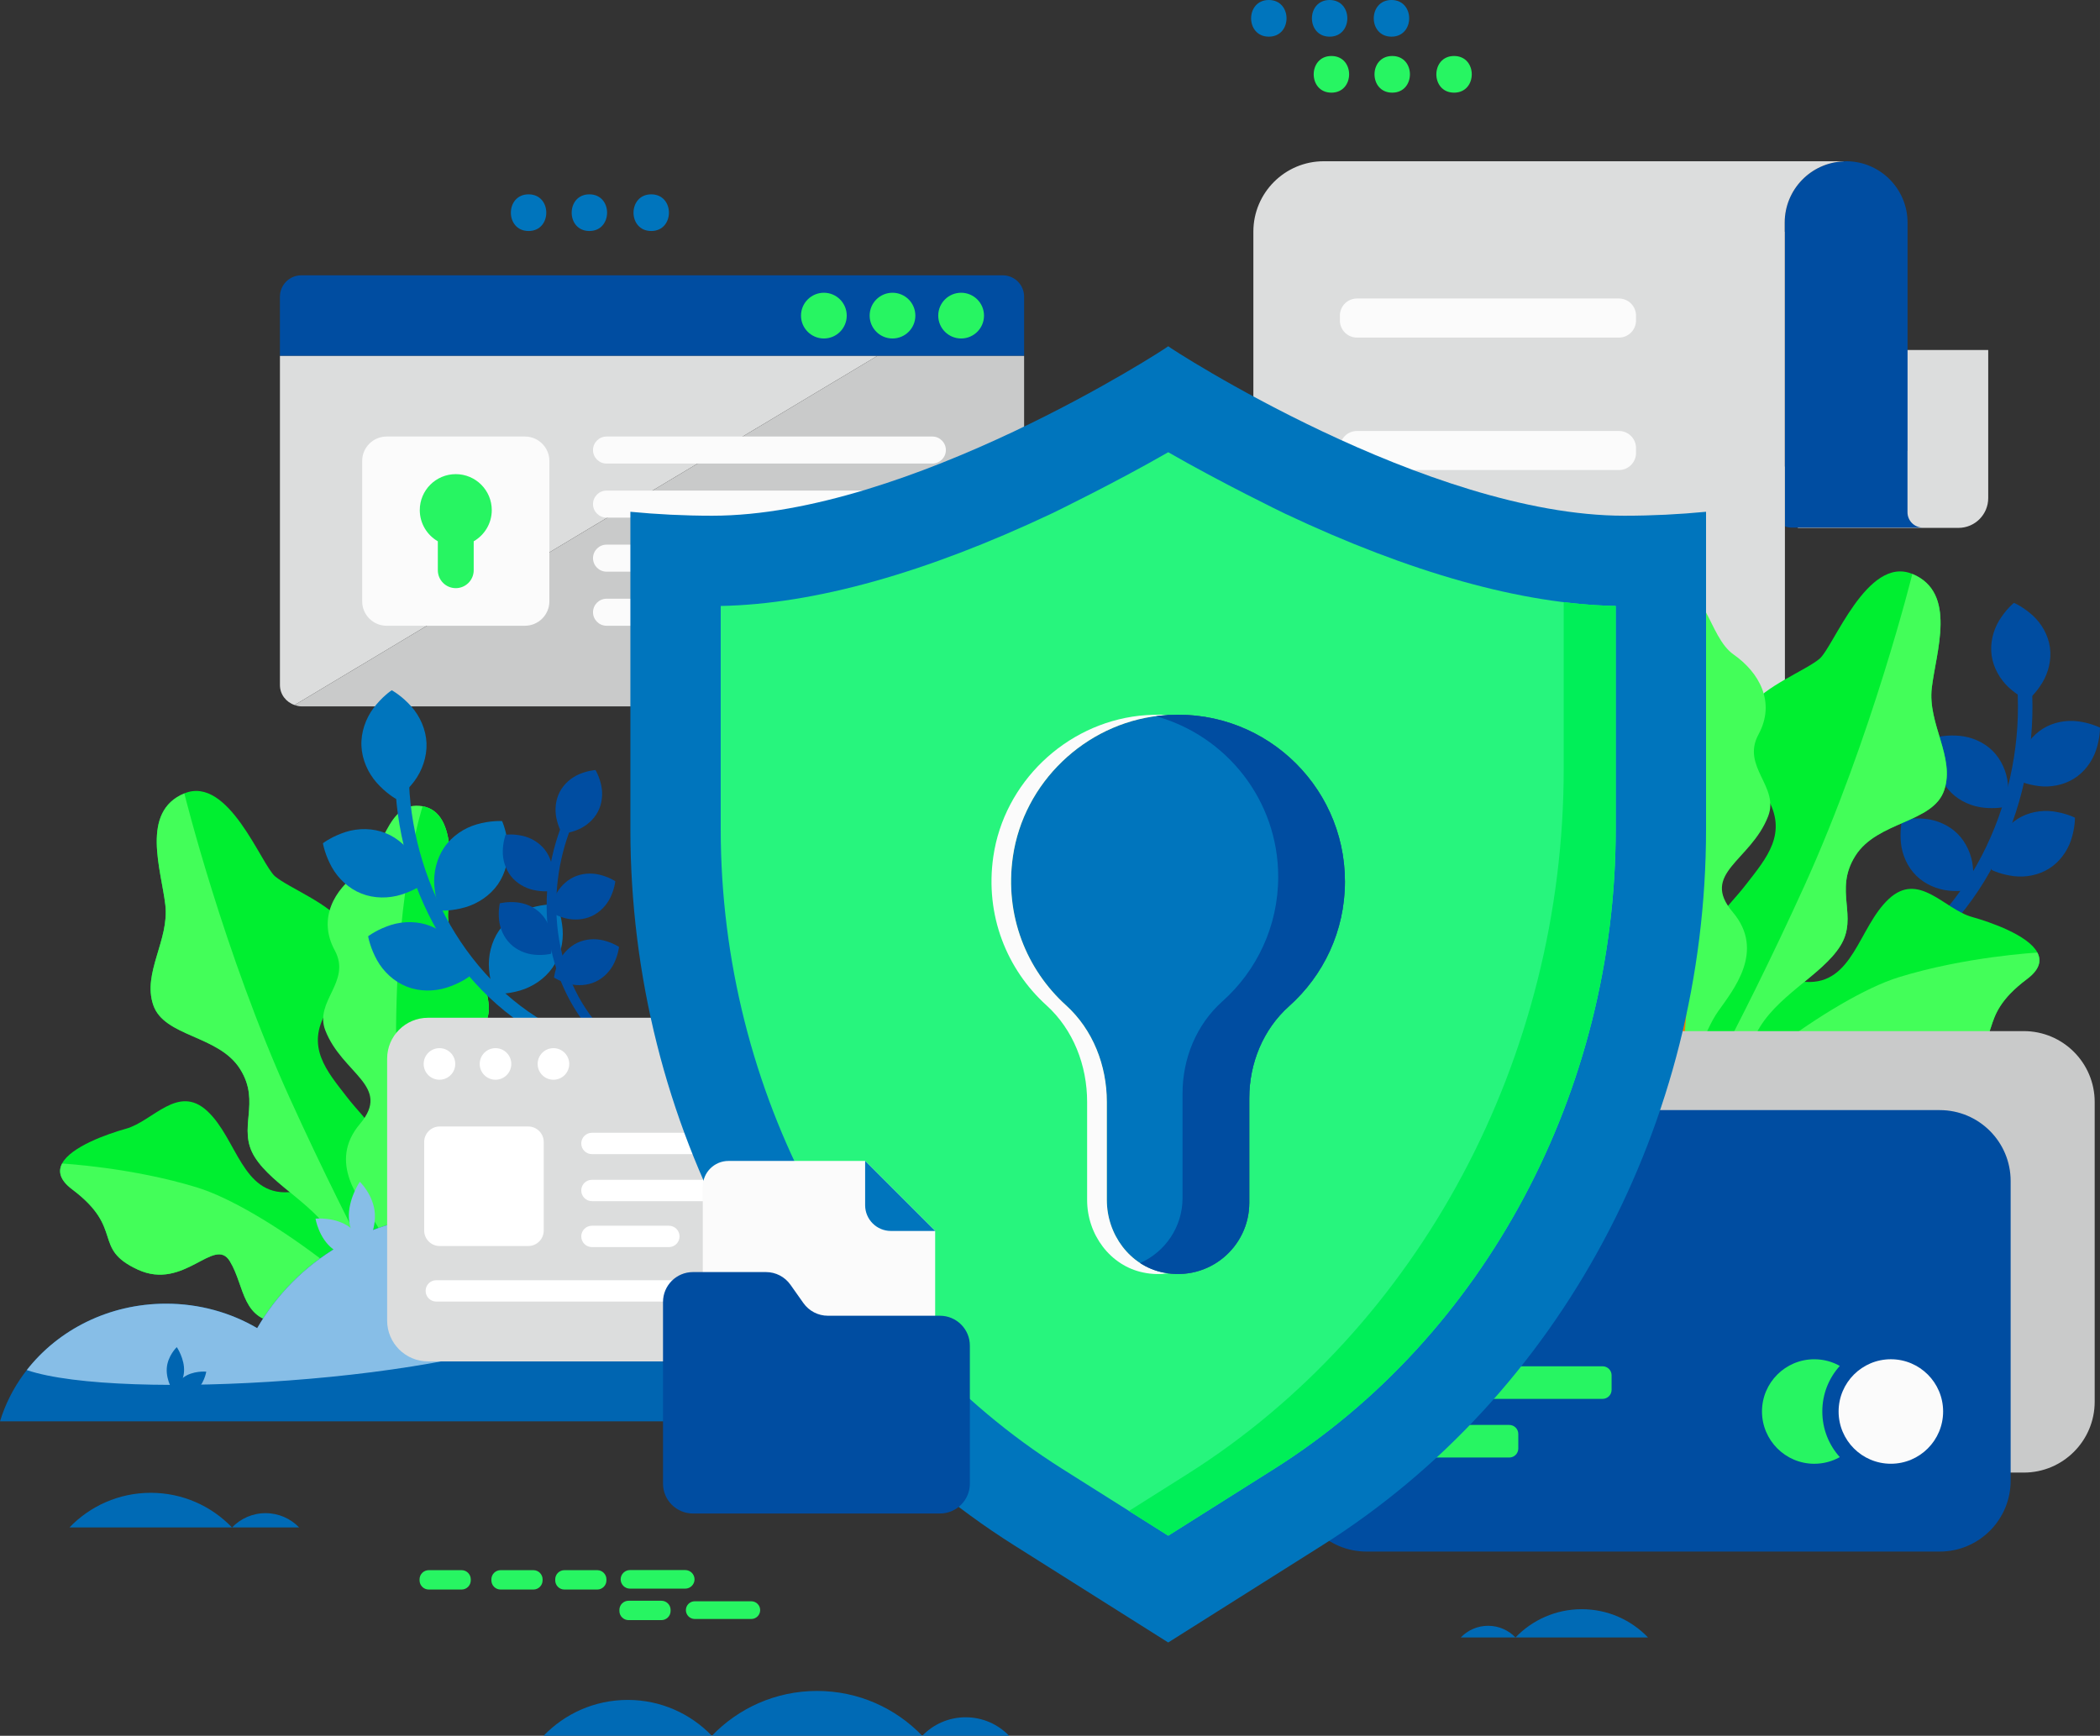 <?xml version="1.0" encoding="UTF-8"?>
<!DOCTYPE svg PUBLIC "-//W3C//DTD SVG 1.1//EN" "http://www.w3.org/Graphics/SVG/1.1/DTD/svg11.dtd">
<!-- Creator: CorelDRAW 2019 (64 Bit) -->
<svg xmlns="http://www.w3.org/2000/svg" xml:space="preserve" width="442.749mm" height="366.021mm" version="1.1" style="shape-rendering:geometricPrecision; text-rendering:geometricPrecision; image-rendering:optimizeQuality; fill-rule:evenodd; clip-rule:evenodd"
viewBox="0 0 35770.86 29571.83"
 xmlns:xlink="http://www.w3.org/1999/xlink">
 <rect x="0" y="0" width="35770.86" height="29571.83" fill="#333333" stroke="none"/>
 <defs>
  <style type="text/css">
   <![CDATA[
    .fil1 {fill:#004DA1}
    .fil9 {fill:#0065B1}
    .fil12 {fill:#006AB5}
    .fil8 {fill:#0075BD}
    .fil6 {fill:#00EF30}
    .fil16 {fill:#00EF58}
    .fil4 {fill:#27F562}
    .fil15 {fill:#27F57D}
    .fil7 {fill:#43FE59}
    .fil10 {fill:#87BEE7}
    .fil17 {fill:#8A6728}
    .fil5 {fill:#C9CACA}
    .fil0 {fill:#DCDDDD}
    .fil11 {fill:#EF7A00}
    .fil14 {fill:#F18B00}
    .fil13 {fill:#F5A627}
    .fil3 {fill:#FBFBFB}
    .fil2 {fill:white}
   ]]>
  </style>
 </defs>
 <g id="Camada_x0020_1">
  <g id="_2074589414192">
   <path class="fil0" d="M33866.87 8485.75l0 -2522.68 -3243.46 0 0 3030.32 2735.84 0.01c280.35,0 507.63,-227.28 507.63,-507.64z"/>
   <path class="fil1" d="M32744.31 8988.43l-2227.59 0c-40.02,0 -77.72,-8.01 -113.17,-21.72l-0.01 -5019.8 -3.39 0 0 -153.18c0,-564.6 445.74,-1022.92 1004.61,-1044.63 13.74,0 27.45,-2.26 41.17,-2.26 578.31,0 1046.93,468.59 1046.93,1046.91l0 3887.17 -1.14 0 0 1044.64c0,70.84 27.4,134.87 73.15,182.85 45.69,46.86 109.71,77.71 179.44,80.02z"/>
   <path class="fil0" d="M22549.6 2747.03c-662.82,0 -1200.09,537.27 -1200.09,1200.09l0 8016.39 9054.19 -0.01 0 -4018.08 -3.55 0 0 -3998.33 0 -153.89c0,-563.78 446.25,-1022.09 1004.61,-1044.11l0 -2.09 -8855.16 -0.01 0 0.02z"/>
   <rect class="fil2" x="30400.15" y="3947.11" width="3.55" height="3998.33"/>
   <path class="fil3" d="M27576.15 5085.51l-4461.37 0c-160.92,0 -291.4,130.46 -291.4,291.38l0 83.11c0,160.92 130.48,291.38 291.4,291.38l4461.37 0.01c160.92,0 291.43,-130.46 291.43,-291.38l0 -83.11c-0.02,-160.92 -130.5,-291.39 -291.43,-291.39z"/>
   <path class="fil3" d="M27576.15 7342.1l-4461.37 0c-160.92,0 -291.4,130.46 -291.4,291.4l0 83.07c0,160.92 130.48,291.43 291.4,291.43l4461.37 0c160.92,0 291.43,-130.48 291.43,-291.43l0 -83.07c-0.02,-160.91 -130.5,-291.4 -291.43,-291.4z"/>
   <path class="fil2" d="M24628.99 9672.73l-1514.22 0c-160.92,0 -291.4,130.46 -291.4,291.38l0 83.07c0,160.96 130.48,291.43 291.4,291.43l1514.22 0c160.92,0 291.4,-130.46 291.4,-291.43l0 -83.07c0,-160.91 -130.46,-291.38 -291.4,-291.38z"/>
   <path class="fil1" d="M31841.32 16546.78c1673.75,-861.4 2597.73,-2833.03 2528.19,-4698.63 -5.9,-158.87 240.89,-180.29 246.96,-20.25 73.51,1977.32 -874.44,4017.07 -2689.84,4951.47 -141.81,72.81 -225.28,-160.64 -85.31,-232.59z"/>
   <path class="fil1" d="M34538.71 11929.7c0,0 39.44,-31.48 88.35,-85.33 49.87,-53.19 108.72,-127.19 161.56,-214.58 104.85,-173.11 158.25,-391.55 129.56,-599.29 -28.58,-207.97 -139.97,-403.41 -288.84,-541.08 -74.93,-68.75 -152.84,-124.05 -216.05,-161.5 -61.63,-37.79 -108.46,-57.25 -108.46,-57.25 0,0 -40.11,32.08 -88.88,85.1 -50.49,53.42 -109.47,127.98 -162.55,214.72 -105.22,173.68 -158.04,392.19 -128.05,599.68 30.12,207.69 142.07,402.92 290.53,540.97 74.24,68.49 151.82,123.73 214.47,161.07 61.76,37.73 108.36,57.48 108.36,57.48z"/>
   <path class="fil1" d="M34350.61 13285.75c0,0 45.28,23.17 113.66,46.15 69.38,23.53 160.79,47.39 261.69,59.9 200.98,25.25 422.57,-14.92 600.46,-125.91 178.47,-110.48 311.82,-292.03 376.72,-484 32.45,-96.79 50.98,-189.99 59.49,-263.13 9.36,-71.66 8.18,-122.21 8.18,-122.21 0,0 -46,-23.43 -113.93,-46.56 -69.6,-24.47 -161.5,-47.86 -262.65,-61.33 -201.2,-25.18 -422.29,15.6 -599.55,127.64 -177.78,111.45 -310.49,293.48 -375.5,485.52 -32.86,95.7 -51.6,188.9 -59.94,261.78 -9.59,71.52 -8.63,122.15 -8.63,122.15z"/>
   <path class="fil1" d="M34183.43 13740.9c0,0 12.31,-49.04 19.16,-121.29 7.63,-72.38 9.77,-167.1 -0.47,-268.27 -20.48,-201.54 -109.79,-408.08 -257.74,-556.7 -147.95,-148.84 -354.68,-237.85 -556.66,-257.8 -101.11,-10.17 -196.55,-7.08 -269.26,0.99 -71.98,7.38 -121.54,19.88 -121.54,19.88 0,0 -12.44,50.08 -19.52,121.7 -7.87,72.92 -10.33,168.04 -0.36,269.3 20.59,202.01 110.56,408.01 259.02,555.53 148.97,147.75 356.01,236.06 557.82,256.58 100.85,10.26 195.55,7.51 268.44,-0.19 72.01,-7.39 121.12,-19.72 121.12,-19.72z"/>
   <path class="fil1" d="M33586.35 15153.85c0,0 12.51,-49.1 18.87,-121.46 7.65,-72.55 10.39,-167.11 -0.13,-268.61 -20.52,-201.3 -109.75,-407.82 -257.87,-556.69 -148.03,-148.31 -354.83,-237.72 -556.49,-257.35 -101.43,-10.05 -196.37,-7.44 -269.49,0.87 -72.08,7.12 -121.23,19.96 -121.23,19.96 0,0 -12.35,49.55 -19.6,121.23 -8.04,73.47 -10.3,168.32 -0.53,269.39 20.59,202.07 110.52,408.33 259.4,555.59 148.52,147.91 355.85,236.42 557.31,256.84 101.01,10.22 195.94,7.29 268.62,-0.53 71.87,-7.05 121.14,-19.24 121.14,-19.24z"/>
   <path class="fil1" d="M33923.92 14819.94c0,0 45.28,23.17 113.66,46.15 69.38,23.53 160.79,47.38 261.69,59.89 200.98,25.25 422.57,-14.92 600.46,-125.9 178.47,-110.48 311.82,-292.03 376.72,-484.03 32.45,-96.77 50.98,-189.98 59.49,-263.13 9.36,-71.66 8.18,-122.23 8.18,-122.23 0,0 -46,-23.41 -113.96,-46.54 -69.58,-24.47 -161.48,-47.86 -262.63,-61.33 -201.2,-25.18 -422.29,15.6 -599.55,127.64 -177.81,111.45 -310.49,293.48 -375.52,485.5 -32.83,95.72 -51.58,188.9 -59.92,261.78 -9.6,71.58 -8.63,122.2 -8.63,122.2z"/>
   <path class="fil1" d="M17444.45 5054.34c0,-201.13 -162.72,-363.85 -363.96,-363.85l-11948.47 0.01c-200.96,0 -363.74,162.85 -363.74,363.85l0 1009.09 12676.17 0 0 -1009.1z"/>
   <path class="fil4" d="M14423.07 5376.84c0,215.51 -174.22,389.7 -389.37,389.7 -215.05,0 -389.67,-174.2 -389.67,-389.7 0,-215.07 174.63,-389.37 389.67,-389.37 215.13,0 389.37,174.3 389.37,389.37z"/>
   <path class="fil4" d="M15592.08 5376.84c0,215.51 -174.37,389.7 -389.41,389.7 -215.47,0 -389.31,-174.2 -389.31,-389.7 0,-215.07 173.83,-389.37 389.31,-389.37 215.05,0 389.24,174.3 389.41,389.37z"/>
   <path class="fil4" d="M16761.31 5376.84c0,215.51 -174.67,389.7 -389.71,389.7 -215.41,0 -389.84,-174.2 -389.84,-389.7 0.17,-215.07 174.39,-389.37 389.84,-389.37 215.02,0 389.71,174.3 389.71,389.37z"/>
   <path class="fil0" d="M4768.28 6063.44l0 5606.77c0,160.47 105.19,292.26 249.89,340.95l9924.42 -5947.71 -10174.32 0 0 -0.02z"/>
   <path class="fil5" d="M5018.17 12011.14c36.17,12.08 73.32,23.09 113.85,23.09l11948.75 0c200.96,0 363.57,-163.02 363.57,-364.04l0.11 -5606.77 -2501.85 0 -9924.42 5947.73z"/>
   <path class="fil3" d="M10331.5 7436.98l5550.06 0c126.66,0 230.24,103.61 230.24,230.24l0 0c0,126.66 -103.61,230.24 -230.24,230.24l-5550.06 0c-126.63,0 -230.24,-103.59 -230.24,-230.24l0 0c-0.01,-126.63 103.61,-230.24 230.24,-230.24z"/>
   <path class="fil3" d="M10331.5 8358.02l5550.06 0c126.66,0 230.24,103.61 230.24,230.24l0 0c0,126.63 -103.61,230.24 -230.24,230.24l-5550.06 0c-126.63,0 -230.24,-103.61 -230.24,-230.24l0 0c-0.01,-126.63 103.61,-230.24 230.24,-230.24z"/>
   <path class="fil3" d="M10331.5 9278.87l3289.98 0c126.63,0 230.24,103.61 230.24,230.24l0 0c0,126.63 -103.61,230.24 -230.24,230.24l-3289.98 0c-126.63,0 -230.24,-103.61 -230.24,-230.24l0 0c-0.01,-126.63 103.61,-230.24 230.24,-230.24z"/>
   <path class="fil3" d="M10331.5 10200.19l3289.98 0c126.63,0 230.24,103.61 230.24,230.24l0 0c0,126.63 -103.61,230.24 -230.24,230.24l-3289.98 0.01c-126.63,0 -230.24,-103.61 -230.24,-230.24l0 0c-0.01,-126.63 103.61,-230.25 230.24,-230.25z"/>
   <path class="fil3" d="M6584.74 7436.98l2357.89 0c228.43,0 415.28,186.87 415.28,415.28l0 2393.02c0,228.41 -186.87,415.28 -415.28,415.28l-2357.89 -0.01c-228.41,0 -415.28,-186.9 -415.28,-415.28l0.01 -2393.02c0,-228.4 186.87,-415.27 415.27,-415.27z"/>
   <path class="fil4" d="M8376.69 8690.55c0,-338 -274.52,-612.86 -613.31,-612.86 -338.73,0 -612.99,274.86 -612.99,612.86 0.13,227 123.86,425.12 307.42,531.27l0.11 492.45c0,169.37 136.81,305.7 305.47,305.7 168.51,0 305.56,-136.34 305.56,-305.7l0.06 -492.45c183.8,-106.15 307.69,-304.27 307.69,-531.27z"/>
   <path class="fil6" d="M5565.28 17230.61c-363.87,604.12 1.78,1017.04 344.95,1459.84 341.83,442.26 626.47,571.84 538.02,1226.24 -175.55,1299.28 929.49,2612.3 611.54,2991.84 -23.26,27.98 -58.38,28.94 -102.01,8.06 -287.09,-135.14 -948.28,-1203.98 -1218.64,-1744.27 -309.98,-622.95 -1090.56,-966.02 -1399.3,-1459.5 -309.12,-494.37 114.64,-921.41 -250.83,-1501.11 -365.88,-580.6 -1294.02,-543.41 -1479.23,-1092.16 -185.23,-548.78 276.34,-1102.4 206.64,-1701.86 -68.72,-599.88 -428.62,-1589.8 323.77,-1901.02 751.95,-312.18 1312.9,1219.59 1545.98,1413.98 233.09,194.42 925.79,463.82 1145.18,794.27 218.07,329.92 98.68,901.2 -266.08,1505.71z"/>
   <path class="fil6" d="M6538.19 20881.44c64.25,652.97 27.53,1075.75 235.7,1466.65 161.2,301.49 342.37,549.78 208.55,601.85 -39.01,14.9 -105.45,12.93 -207.72,-9.99 0,0 -193.13,-100.83 -552.26,-498.86 -360,-397.65 -689.35,118.02 -1401.82,97.28 -713.39,-20.33 -641.12,-615.41 -905.82,-1051.51 -265.19,-434.79 -777.27,507.73 -1567.23,143.18 -789.98,-364.55 -217.72,-691.21 -1119.12,-1367.96 -210.32,-157.74 -241.15,-306.45 -170.65,-439.61l-0.4 -0.92c151.07,-286.31 773.42,-503.8 1089.06,-592.3 461.58,-128.06 885.54,-767.41 1386.88,-298.48 502.64,469.47 591.08,1430.73 1383.24,1379.85 793.08,-51.26 1557.33,-82.13 1621.59,570.81z"/>
   <path class="fil7" d="M6982 22949.01l0.43 0.96c-39.01,14.9 -95.15,54.21 -207.72,-9.99 0,0 -193.13,-100.83 -552.26,-498.86 -360,-397.65 -689.35,118.02 -1401.82,97.28 -713.39,-20.33 -641.12,-615.41 -905.82,-1051.51 -265.19,-434.79 -777.27,507.73 -1567.23,143.18 -789.98,-364.55 -217.72,-691.21 -1119.12,-1367.96 -210.32,-157.74 -241.15,-306.45 -170.65,-439.61 0,0 1192.25,65.84 2306.73,410.19 1113.54,344.79 3196.9,1927.48 3617.46,2716.31z"/>
   <path class="fil7" d="M8326.68 17148.67c30.51,472.18 -581.89,699.75 -575.07,1307.94 4.7,360.19 616.6,432.83 743.47,1018.31 101.84,467.56 -481.69,1181.41 -879.3,1541.39 -398.03,359.1 -308.38,986.44 -299.59,1464.82 7.44,477.89 -218.38,429.2 -218.38,429.2 -91.23,20.03 -129.26,-256.65 -210.73,-685.39 -81.45,-428.74 -265.66,-1069.03 -513.5,-1423.65 -248.35,-353.29 -792.49,-1003.47 -243.7,-1652.06 548.79,-648.58 -298.56,-850.16 -588.32,-1594.17 -194.57,-499.1 451.6,-827.03 159.7,-1365.7 -291.87,-538.6 -9.13,-1033.81 415.9,-1331.4 425,-297.6 457.16,-1237.28 1081.99,-1122.54 624.81,114.77 455.55,1207.97 432.55,1829.2 -23.95,621.69 642.76,791.37 694.98,1584.05z"/>
   <path class="fil6" d="M8326.68 17148.67c30.51,472.18 -581.89,699.75 -575.07,1307.94 4.7,360.19 616.6,432.83 743.47,1018.31 101.84,467.56 -481.69,1181.41 -879.3,1541.39 -398.03,359.1 -308.38,986.44 -299.59,1464.82 7.44,477.89 -218.38,429.2 -218.38,429.2 -68.47,-414.43 -366.03,-3739.26 -350.62,-5435.34 22.17,-2439.82 451.94,-3739.54 451.94,-3739.54 624.81,114.77 455.55,1207.97 432.55,1829.2 -23.93,621.67 642.78,791.35 695,1584.03z"/>
   <path class="fil7" d="M4936.48 18709.9c1128.57,2486.07 2123.3,4198.64 2123.3,4198.64 -74.63,5.9 -150.08,-15.86 -206.05,-65.56 -320.07,-284.18 -873.16,-1188.15 -1114.63,-1670.63 -309.98,-622.95 -1090.56,-966.02 -1399.3,-1459.5 -309.12,-494.37 114.64,-921.41 -250.83,-1501.11 -365.88,-580.6 -1294.02,-543.41 -1479.23,-1092.16 -185.23,-548.78 276.34,-1102.4 206.64,-1701.86 -68.72,-599.88 -428.62,-1589.8 323.77,-1901.02 0.02,-0.02 668.7,2706.73 1796.32,5193.2z"/>
   <path class="fil8" d="M9735.43 17639.95c-1661.01,-693.75 -2691.83,-2502.85 -2767.47,-4286.47 -6.48,-151.88 -243.33,-153.52 -236.93,-0.52 80.37,1890.44 1139.21,3762.67 2940.81,4515.21 140.68,58.61 202.52,-170.27 63.59,-228.22z"/>
   <path class="fil8" d="M6748.77 13612.13c0,0 -49.23,-26.4 -113.19,-75.27 -64.88,-47.97 -143.67,-116.78 -218.62,-201.38 -148.65,-167.52 -250.32,-394.7 -260.49,-626.54 -10.33,-232.1 71.95,-467.05 206.58,-646.58 67.85,-89.78 141.66,-165.52 203.01,-218.88 59.55,-53.44 106.67,-83.94 106.67,-83.94 0,0 50.04,26.94 113.7,74.9 65.63,48.1 144.7,117.5 219.75,201.34 149.17,168.08 250.21,395.42 258.93,627.25 8.6,232.1 -74.37,466.95 -208.42,646.79 -67.16,89.37 -140.57,164.94 -201.37,218.08 -59.76,53.44 -106.55,84.22 -106.55,84.22z"/>
   <path class="fil8" d="M7223.79 15050.82c0,0 -44.65,34.26 -114.53,72.89 -70.84,39.44 -165.6,83.64 -272.93,117.34 -213.76,67.55 -462.95,68 -678.75,-17.38 -216.29,-84.67 -397.65,-255.73 -506.55,-451.78 -54.62,-98.89 -93.37,-196.64 -117.21,-274.56 -24.46,-76.14 -33.29,-131.4 -33.29,-131.4 0,0 45.42,-34.68 114.77,-73.38 70.86,-40.51 166.22,-84.29 273.69,-119.11 214,-67.51 462.82,-67.19 678.1,19.45 215.77,85.89 396.49,257.58 505.55,453.68 54.83,97.65 93.82,195.36 117.4,273.01 24.71,75.92 33.76,131.25 33.76,131.25z"/>
   <path class="fil8" d="M7496.51 15512.95c0,0 -23.2,-50.94 -45.02,-128.22 -22.74,-77.28 -43.93,-179.95 -52.95,-292.13 -17.87,-223.48 38.17,-466.13 169.6,-657.4 131.38,-191.51 338.67,-329.63 554.59,-391.57 108.04,-31.23 212.57,-46.86 293.29,-52.59 79.84,-6.33 136.27,-2.61 136.27,-2.61 0,0 23.53,52.05 45.49,128.6 23.13,77.79 44.76,180.85 54.06,293.07 17.87,224.01 -39.01,466.2 -171.22,656.35 -132.73,190.53 -340.5,327.94 -556.09,390.48 -107.76,31.3 -211.41,47.16 -292.26,53.29 -79.84,6.37 -135.76,2.73 -135.76,2.73z"/>
   <path class="fil8" d="M8428.12 16932.07c0,0 -23.41,-50.96 -44.76,-128.47 -22.78,-77.42 -44.61,-179.84 -53.42,-292.45 -17.77,-223.21 38.2,-465.79 169.73,-657.37 131.6,-190.95 338.88,-329.52 554.5,-391.06 108.4,-31.17 212.24,-47.22 293.54,-52.76 79.88,-6.63 135.93,-2.44 135.93,-2.44 0,0 23.32,51.47 45.51,128.06 23.39,78.39 44.78,181.16 54.29,293.12 17.85,224.09 -38.93,466.52 -171.63,656.51 -132.21,190.61 -340.25,328.28 -555.51,390.66 -107.89,31.27 -211.82,46.99 -292.52,52.97 -79.64,6.67 -135.68,3.23 -135.68,3.23z"/>
   <path class="fil8" d="M7994.07 16635.83c0,0 -44.65,34.29 -114.52,72.89 -70.84,39.46 -165.6,83.64 -272.93,117.36 -213.79,67.55 -462.97,68 -678.75,-17.38 -216.29,-84.7 -397.65,-255.75 -506.55,-451.81 -54.62,-98.89 -93.37,-196.64 -117.21,-274.58 -24.46,-76.14 -33.26,-131.38 -33.26,-131.38 0,0 45.42,-34.68 114.77,-73.41 70.86,-40.51 166.22,-84.29 273.69,-119.11 214,-67.51 462.82,-67.19 678.08,19.45 215.77,85.89 396.49,257.58 505.55,453.68 54.83,97.65 93.82,195.38 117.4,273 24.72,75.99 33.74,131.29 33.74,131.29z"/>
   <path class="fil1" d="M10253.52 17533.54c-840.65,-898.33 -975.64,-2315.04 -522.44,-3447.97 38.59,-96.47 -108.59,-163.94 -147.54,-66.78 -480.2,1200.79 -345.45,2664.73 566.32,3639.13 71.25,76.02 173.98,-49.29 103.66,-124.38z"/>
   <path class="fil1" d="M9574.79 14202.35c0,0 -19.39,-31.34 -39.81,-80.42 -21.22,-48.85 -43.5,-114.19 -58.36,-187.3 -29.56,-144.85 -12.59,-308.22 58.21,-444.05 70.8,-136.01 195.45,-243.07 331.68,-301.17 68.42,-28.88 135.63,-47.76 188.33,-57.95 51.67,-10.86 88.67,-12.72 88.67,-12.72 0,0 19.69,31.91 40.21,80.37 21.59,49.16 43.85,114.94 59.02,187.67 29.67,145.31 12.29,308.61 -59.34,443.95 -71.78,135.47 -196.77,242.22 -332.79,300.68 -67.91,28.86 -134.84,47.77 -187.13,58.06 -51.8,10.78 -88.69,12.89 -88.69,12.89z"/>
   <path class="fil1" d="M9370.8 15181.31c0,0 -36.85,4.81 -89.53,3.81 -53.51,-0.87 -122.26,-6.92 -194.72,-23.15 -144.47,-32.04 -286.98,-114.13 -382.06,-234.2 -95.59,-119.85 -142.69,-277.5 -140.14,-425.54 1.48,-74.54 11.63,-143.2 23.75,-195.59 11.18,-51.58 24.42,-86.08 24.42,-86.08 0,0 37.41,-4.81 89.83,-4 53.87,0.27 122.83,6.75 195.72,22.38 144.59,32.15 286.64,114.56 380.99,235.18 94.92,120.37 141.43,278.19 138.95,426.27 -0.94,73.89 -10.96,142.62 -23.15,194.78 -10.96,51.56 -24.06,86.15 -24.06,86.15z"/>
   <path class="fil1" d="M9373.89 15535.49c0,0 3.57,-36.77 16.63,-88.14 12.55,-51.67 34.38,-117.34 66.31,-184.39 63.64,-133.6 175.85,-253.71 314.13,-319.58 138.35,-66 302.42,-76.41 446.25,-40.46 72.06,17.84 136.94,43.45 184.95,66.86 47.69,22.74 78.73,43.55 78.73,43.55 0,0 -3.76,37.51 -16.51,88.52 -12.51,52.1 -34.2,118.13 -65.94,185.31 -63.81,133.91 -176.35,253.48 -314.73,318.44 -138.79,65.01 -302.92,74.84 -446.74,39.35 -71.91,-17.74 -136.36,-42.93 -184.6,-66.14 -47.71,-22.77 -78.47,-43.33 -78.47,-43.33z"/>
   <path class="fil1" d="M9437.24 16654.15c0,0 3.47,-36.85 16.89,-88.18 12.57,-51.8 33.92,-117.5 66.12,-184.76 63.62,-133.41 175.76,-253.5 314.21,-319.49 138.28,-65.63 302.5,-76.27 446.04,-40.21 72.23,18.02 136.87,43.16 185.16,66.85 47.82,22.61 78.47,43.55 78.47,43.55 0,0 -3.68,37.11 -16.31,88.2 -12.52,52.5 -34.29,118.3 -65.84,185.42 -63.85,133.92 -176.39,253.67 -315,318.4 -138.52,65.22 -302.88,75.14 -446.49,39.63 -71.98,-17.78 -136.56,-43.16 -184.63,-66.4 -47.73,-22.53 -78.62,-43.01 -78.62,-43.01z"/>
   <path class="fil1" d="M9385.95 16248.51c0,0 -35.95,9.36 -88.35,14.92 -53.2,5.79 -122.17,8.36 -196.08,1.3 -147.33,-13.81 -298.95,-77.51 -408.25,-184.82 -109.79,-107.03 -176.14,-257.58 -192.03,-404.76 -7.82,-74.15 -6.29,-143.54 -0.79,-197.05 4.68,-52.56 13.51,-88.45 13.51,-88.45 0,0 36.51,-9.4 88.63,-15.16 53.48,-6.43 122.72,-8.57 196.98,-2.16 147.45,13.87 298.67,77.96 407.32,185.91 109.15,107.61 174.96,258.4 190.94,405.64 8.27,73.45 6.88,142.88 1.3,196.15 -4.48,52.52 -13.19,88.48 -13.19,88.48z"/>
   <path class="fil9" d="M7702.86 20710.01c2006.88,0 3653.57,1541.18 3821.71,3504.47l-11524.57 -0.01c352.43,-1157.49 1485.25,-2004.64 2828.38,-2004.64 569.92,0 1101.87,152.69 1552.55,416.71 663.53,-1145.73 1902.69,-1916.54 3321.94,-1916.54z"/>
   <path class="fil10" d="M7702.82 20710.01c1208.21,0 2285.63,558.7 2988.72,1431.69 -191.98,112.83 -401.36,219.79 -626.97,319.26 -1341.18,591.29 -3254.43,918.18 -5148.47,1057.62 -1839.63,135.4 -3660.97,93.91 -4460.04,-177.25 535.48,-686.1 1398.59,-1131.45 2372.44,-1131.45 569.92,0 1101.72,152.69 1552.35,416.71 663.66,-1145.76 1902.72,-1916.57 3321.96,-1916.57z"/>
   <path class="fil10" d="M6385.31 20679.95c19.75,323.6 -185.23,624.9 -185.23,624.9 0,0 -236.96,-223.29 -256.67,-546.89 -19.79,-323.62 185.21,-624.92 185.21,-624.92 0,0 236.95,223.29 256.69,546.91z"/>
   <path class="fil10" d="M5964.08 20912.55c245.63,185.61 299.68,520.64 299.68,520.64 0,0 -344.23,34.13 -589.79,-151.47 -245.66,-185.59 -299.72,-520.64 -299.72,-520.64 0,0 344.2,-34.14 589.84,151.47z"/>
   <path class="fil9" d="M2840.48 23314.38c-13.13,215.43 123.36,416.05 123.36,416.05 0,0 157.76,-148.65 170.9,-364.1 13.17,-215.45 -123.3,-416.07 -123.3,-416.07 0,0 -157.84,148.69 -170.97,364.12z"/>
   <path class="fil9" d="M3120.96 23469.27c-163.57,123.53 -199.53,346.64 -199.53,346.64 0,0 229.15,22.73 392.71,-100.88 163.51,-123.58 199.49,-346.64 199.49,-346.64 0,0 -229.1,-22.7 -392.67,100.88z"/>
   <path class="fil0" d="M14209.92 17339.22l-6919.26 0c-384.5,0 -696.17,311.69 -696.17,696.17l0 4461.92c0,384.48 311.69,696.19 696.17,696.19l6919.26 0c384.5,0 696.19,-311.71 696.19,-696.19l0 -4461.92c0,-384.48 -311.69,-696.17 -696.19,-696.17z"/>
   <circle class="fil2" cx="7485.69" cy="18125.9" r="269.1"/>
   <circle class="fil2" cx="8440.22" cy="18125.9" r="269.1"/>
   <circle class="fil2" cx="9427.08" cy="18125.9" r="269.1"/>
   <path class="fil2" d="M8997.76 19191.49l-1508.32 0c-145.81,0 -264.02,118.21 -264.02,264.04l0 1508.32c0,145.79 118.21,264.04 264.02,264.04l1508.32 0.01c145.81,0 264.02,-118.23 264.02,-264.04l0 -1508.32c0,-145.83 -118.22,-264.05 -264.02,-264.05z"/>
   <path class="fil2" d="M12649.23 19298.58l-2566.3 0c-100.51,0 -182,81.49 -182,182l0 0.02c0,100.51 81.49,182.02 182,182.02l2566.3 0c100.53,0 182.02,-81.51 182.02,-182.02l0 -0.02c0,-100.54 -81.5,-182 -182.02,-182z"/>
   <path class="fil2" d="M12649.23 20099.39l-2566.3 0c-100.51,0 -182,81.51 -182,182.02 0,100.51 81.49,182 182,182l2566.3 0c100.53,0 182.02,-81.49 182.02,-182 0,-100.51 -81.5,-182.02 -182.02,-182.02z"/>
   <path class="fil2" d="M11393.39 20882.04l-1310.46 0c-100.51,0 -182,81.49 -182,182 0,100.53 81.49,182.02 182,182.02l1310.46 0c100.53,0 182.02,-81.49 182.02,-182.02 0,-100.54 -81.5,-182 -182.02,-182z"/>
   <path class="fil2" d="M13777.67 21810.27l-6345.97 0c-100.53,0 -182,81.51 -182,182.02 0,100.53 81.49,182 182,182l6345.97 0c100.53,0 182,-81.46 182,-182 0,-100.53 -81.47,-182.02 -182,-182.02z"/>
   <path class="fil6" d="M30093.07 13576.94c372.23,617.99 -1.84,1040.43 -352.88,1493.37 -349.68,452.43 -640.86,584.99 -550.38,1254.41 179.56,1329.15 -950.84,2672.33 -625.58,3060.59 23.79,28.6 59.72,29.6 104.36,8.25 293.67,-138.26 970.06,-1231.64 1246.65,-1784.36 317.1,-637.25 1115.59,-988.21 1431.43,-1493.03 316.24,-505.75 -117.25,-942.59 256.61,-1535.59 374.28,-593.94 1323.76,-555.89 1513.22,-1117.26 189.46,-561.39 -282.7,-1127.74 -211.41,-1740.96 70.31,-613.68 438.45,-1626.34 -331.21,-1944.7 -769.21,-319.32 -1343.06,1247.61 -1581.49,1446.48 -238.44,198.89 -947.06,474.5 -1171.49,812.49 -223.11,337.51 -100.98,921.92 272.18,1540.3z"/>
   <path class="fil6" d="M29097.84 17311.65c-65.76,667.95 -28.17,1100.44 -241.13,1500.37 -164.9,308.39 -350.23,562.41 -213.32,615.68 39.89,15.24 107.84,13.23 212.48,-10.22 0,0 197.56,-103.14 564.93,-510.32 368.29,-406.75 705.18,120.71 1434.04,99.5 729.79,-20.8 655.85,-629.54 926.63,-1075.66 271.29,-444.78 795.14,519.38 1603.25,146.47 808.14,-372.91 222.72,-707.07 1144.83,-1399.39 215.13,-161.35 246.66,-313.48 174.56,-449.69l0.43 -0.96c-154.53,-292.86 -791.2,-515.36 -1114.07,-605.9 -472.2,-131.01 -905.89,-785.04 -1418.73,-305.32 -514.23,480.24 -604.68,1463.58 -1415.04,1411.55 -811.34,-52.5 -1593.17,-84.06 -1658.88,583.88z"/>
   <path class="fil7" d="M28643.8 19426.71l-0.43 0.99c39.89,15.24 97.32,55.47 212.48,-10.22 0,0 197.56,-103.14 564.93,-510.32 368.29,-406.75 705.18,120.71 1434.04,99.5 729.79,-20.8 655.85,-629.54 926.63,-1075.66 271.29,-444.78 795.14,519.38 1603.25,146.47 808.14,-372.91 222.72,-707.07 1144.83,-1399.39 215.13,-161.35 246.66,-313.48 174.56,-449.69 0,0 -1219.63,67.33 -2359.72,419.62 -1139.13,352.69 -3270.36,1971.74 -3700.58,2778.7z"/>
   <path class="fil7" d="M27268.23 13493.14c-31.21,483.04 595.25,715.86 588.28,1337.97 -4.81,368.46 -630.77,442.76 -760.53,1041.68 -104.17,478.3 492.75,1208.54 899.47,1576.83 407.18,367.33 315.46,1009.08 306.47,1498.49 -7.61,488.86 223.38,439.03 223.38,439.03 93.33,20.5 132.26,-262.54 215.58,-701.13 83.28,-438.58 271.75,-1093.58 525.31,-1456.35 254.04,-361.39 810.7,-1026.52 249.29,-1690 -561.41,-663.47 305.43,-869.67 601.83,-1630.78 199.06,-510.55 -461.94,-846.05 -163.35,-1397.05 298.59,-550.97 9.34,-1057.55 -425.43,-1361.98 -434.77,-304.43 -467.68,-1265.71 -1106.85,-1148.34 -639.15,117.4 -466.03,1235.72 -442.49,1871.22 24.5,635.92 -657.54,809.51 -710.96,1620.4z"/>
   <path class="fil11" d="M27268.23 13493.14c-31.21,483.04 595.25,715.86 588.28,1337.97 -4.81,368.46 -630.77,442.76 -760.53,1041.68 -104.17,478.3 492.75,1208.54 899.47,1576.83 407.18,367.33 315.46,1009.08 306.47,1498.49 -7.61,488.86 223.38,439.03 223.38,439.03 70.05,-423.94 374.45,-3825.16 358.67,-5560.16 -22.68,-2495.86 -462.3,-3825.45 -462.3,-3825.45 -639.15,117.4 -466.03,1235.72 -442.49,1871.22 24.5,635.91 -657.53,809.5 -710.95,1620.39z"/>
   <path class="fil7" d="M30736.34 15090.21c-1154.52,2543.17 -2172.08,4295.09 -2172.08,4295.09 76.32,6.03 153.52,-16.25 210.77,-67.1 327.4,-290.7 893.21,-1215.42 1140.24,-1709 317.1,-637.25 1115.59,-988.21 1431.43,-1493.03 316.24,-505.75 -117.25,-942.59 256.61,-1535.59 374.28,-593.94 1323.76,-555.89 1513.22,-1117.26 189.46,-561.39 -282.7,-1127.74 -211.41,-1740.96 70.31,-613.68 438.45,-1626.34 -331.21,-1944.7 -0.02,0.02 -684.06,2768.95 -1837.56,5312.54z"/>
   <path class="fil12" d="M13917.51 28807.73c704.25,0 1339.89,293.12 1791.9,764.1 186.51,-194.44 448.95,-315.52 739.71,-315.52 290.83,0 553.28,121.08 739.88,315.52l-1479.57 0 -3583.63 0 -2866.91 0c361.58,-376.76 870.11,-611.26 1433.46,-611.26 563.38,0 1071.88,234.5 1433.46,611.26 451.9,-470.99 1087.57,-764.1 1791.71,-764.1z"/>
   <path class="fil12" d="M2567.73 25432.25c544.11,0 1035.26,226.46 1384.49,590.35 144.1,-150.23 346.88,-243.75 571.52,-243.75 224.68,0 427.48,93.53 571.65,243.75l-1143.17 0 -2768.82 0c349.19,-363.89 840.31,-590.35 1384.33,-590.35z"/>
   <path class="fil12" d="M26943.11 27415.17c-443.6,0 -844,184.65 -1128.74,481.33 -117.49,-122.49 -282.79,-198.76 -465.94,-198.76 -183.2,0 -348.52,76.25 -466.04,198.76l931.98 0 2257.35 0c-284.67,-296.69 -685.07,-481.33 -1128.61,-481.33z"/>
   <path class="fil4" d="M12797.62 27581.83l-963.52 0c-82.98,0 -150.9,-67.89 -150.9,-150.87 0,-82.98 67.89,-150.87 150.9,-150.87l963.52 0c82.98,0 150.9,67.89 150.9,150.87 0,82.98 -67.91,150.87 -150.9,150.87z"/>
   <path class="fil4" d="M7862.9 27080.15l-560.08 0c-85.87,0 -156.12,-70.24 -156.12,-156.12l0 -17.83c0,-85.87 70.24,-156.12 156.12,-156.12l560.08 0.02c85.85,0 156.12,70.24 156.12,156.12l0 17.83c0,85.86 -70.27,156.1 -156.12,156.1z"/>
   <path class="fil4" d="M9086.26 27080.15l-560.06 0c-85.87,0 -156.13,-70.24 -156.13,-156.12l0 -17.83c0,-85.87 70.27,-156.12 156.13,-156.12l560.06 0.02c85.85,0 156.12,70.24 156.12,156.12l0 17.83c0.02,85.86 -70.27,156.1 -156.12,156.1z"/>
   <path class="fil4" d="M10173.69 27080.15l-560.06 0c-85.87,0 -156.12,-70.24 -156.12,-156.12l0 -17.83c0,-85.87 70.24,-156.12 156.12,-156.12l560.06 0.02c85.87,0 156.13,70.24 156.13,156.12l0 17.83c0,85.86 -70.24,156.1 -156.13,156.1z"/>
   <path class="fil4" d="M11266.69 27601.13l-560.06 0c-85.87,0 -156.13,-70.24 -156.13,-156.12l0 -17.81c0,-85.89 70.27,-156.13 156.13,-156.13l560.06 0.01c85.87,0 156.12,70.24 156.12,156.13l0 17.81c0,85.87 -70.27,156.11 -156.12,156.11z"/>
   <path class="fil4" d="M11672.39 27064.76l-942.12 0c-87.01,0 -158.18,-71.19 -158.18,-158.18 0,-86.98 71.19,-158.17 158.18,-158.17l942.12 0.01c87.01,0 158.18,71.19 158.18,158.17 0.01,87 -71.18,158.18 -158.18,158.18z"/>
   <path class="fil4" d="M23714.74 1578.56c401.88,0 402.54,-624.62 0,-624.62 -401.92,-0.01 -402.6,624.62 0,624.62z"/>
   <path class="fil4" d="M24768.19 1578.56c401.9,0 402.56,-624.62 0,-624.62 -401.92,-0.01 -402.58,624.62 0,624.62z"/>
   <path class="fil4" d="M22679.03 1578.56c401.88,0 402.54,-624.62 0,-624.62 -401.92,-0.01 -402.61,624.62 0,624.62z"/>
   <path class="fil8" d="M22648.59 624.62c401.88,0 402.54,-624.62 0,-624.62 -401.92,0.02 -402.6,624.62 0,624.62z"/>
   <path class="fil8" d="M23702.05 624.62c401.9,0 402.56,-624.62 0,-624.62 -401.92,0.02 -402.58,624.62 0,624.62z"/>
   <path class="fil8" d="M21612.87 624.62c401.9,0 402.56,-624.62 0,-624.62 -401.9,0.02 -402.58,624.62 0,624.62z"/>
   <path class="fil8" d="M10039.45 3935.54c401.88,0 402.56,-624.62 0,-624.62 -401.92,0 -402.6,624.62 0,624.62z"/>
   <path class="fil8" d="M11092.9 3935.54c401.88,0 402.56,-624.62 0,-624.62 -401.9,0 -402.58,624.62 0,624.62z"/>
   <path class="fil8" d="M9003.72 3935.54c401.88,0 402.56,-624.62 0,-624.62 -401.9,0 -402.58,624.62 0,624.62z"/>
   <path class="fil5" d="M34472.22 17566.52l-9762.41 0c-667.27,0 -1208.24,540.95 -1208.24,1208.24l0 5104.65c0,667.27 541,1208.21 1208.24,1208.21l9762.41 0c667.28,0 1208.24,-540.97 1208.24,-1208.21l0 -5104.65c0.02,-667.28 -540.95,-1208.24 -1208.24,-1208.24z"/>
   <path class="fil1" d="M33040.58 18912.29l-9762.43 0c-667.27,0 -1208.21,540.97 -1208.21,1208.24l0 5104.62c0,667.33 540.97,1208.24 1208.21,1208.24l9762.43 0c667.27,0 1208.21,-540.93 1208.21,-1208.24l0 -5104.62c0,-667.27 -540.97,-1208.24 -1208.21,-1208.24z"/>
   <path class="fil13" d="M25577.78 20204.76l0 1216.1c0,210.11 -168.68,378.75 -378.75,378.75l-1791.83 0c-208.59,0 -378.75,-168.64 -378.75,-378.75l0 -1216.1c0,-208.59 170.16,-377.23 378.75,-377.23l1791.83 0c210.09,0 378.75,168.64 378.75,377.23z"/>
   <path class="fil14" d="M23815.53 20451.84c0,79.88 -65.11,145 -143.5,145l-643.55 -0.01 0 -288.49 643.55 0c78.39,0 143.5,65.09 143.5,143.5z"/>
   <path class="fil14" d="M23815.53 21173.79c0,79.88 -65.11,145 -143.5,145l-643.55 -0.01 0 -288.49 643.55 0c78.39,0 143.5,65.09 143.5,143.5z"/>
   <path class="fil14" d="M25577.78 20308.34l0 288.49 -642.08 0c-79.9,0 -145,-65.11 -145,-145 0,-78.41 65.09,-143.5 145,-143.5l642.08 0z"/>
   <path class="fil14" d="M25577.78 21030.29l0 288.49 -642.08 0c-79.9,0 -145,-65.11 -145,-145 0,-78.41 65.09,-143.5 145,-143.5l642.08 0z"/>
   <path class="fil4" d="M27298.24 23276.61l-4086.64 0c-84.24,0 -153.16,68.96 -153.16,153.21l0 248.87c0,84.23 68.92,153.14 153.16,153.14l4086.64 -0.01c84.24,0 153.16,-68.92 153.16,-153.14l0 -248.87c0,-84.24 -68.92,-153.2 -153.16,-153.2z"/>
   <path class="fil4" d="M25709.01 24275.95l-2497.41 0c-84.24,0 -153.16,68.98 -153.16,153.16l0 248.91c0,84.23 68.92,153.14 153.16,153.14l2497.41 0.01c84.2,0 153.16,-68.92 153.16,-153.14l0 -248.91c0,-84.18 -68.96,-153.17 -153.16,-153.17z"/>
   <path class="fil4" d="M31040.88 24046.42c0,299.78 111.61,571.31 298.16,777.82 -128.28,71.63 -276.53,113.27 -434.73,113.27 -491.36,0 -891.08,-399.74 -891.08,-891.1 0,-491.36 399.7,-889.41 891.08,-889.41 158.21,0 306.45,41.64 434.73,113.26 -186.57,206.53 -298.16,476.35 -298.16,776.15z"/>
   <circle class="fil3" cx="32208.46" cy="24046.97" r="890.16"/>
   <path class="fil8" d="M27667.84 8786.14c-3358.11,0 -7744.99,-2858.28 -7768.7,-2887.05 -23.69,28.77 -4410.67,2887.05 -7768.78,2887.05 -474.25,0 -939.05,-23.6 -1392.53,-67.23l0 5407.93c0,5006.84 2483.77,9642.91 6535.79,12199.12l2625.5 1656.31 2625.41 -1656.31c4052.01,-2556.21 6535.78,-7192.28 6535.78,-12199.12l0 -5407.93c-453.46,43.63 -918.24,67.23 -1392.48,67.23z"/>
   <path class="fil15" d="M18094.74 25024.47c-3588.68,-2263.89 -5818.06,-6439.56 -5818.06,-10897.52l0.01 -3803.35c1595.24,-30.87 3493.59,-561.65 5646.09,-1578.92 16.72,-7.91 1075.67,-521.63 1976.37,-1040.34 900.72,518.72 1959.66,1032.46 1976.38,1040.34 2152.52,1017.39 4050.87,1548.17 5646.11,1578.92l0 3803.33c0,4457.96 -2229.41,8633.62 -5818.19,10897.52l-1804.3 1138.36 -1804.4 -1138.35z"/>
   <path class="fil16" d="M26635.68 10258.44l0 2843.51c0,4914.77 -2457.8,9518.33 -6414.4,12014.28l-990.58 625 668.46 421.58 1804.3 -1138.36c3588.78,-2263.89 5818.19,-6439.56 5818.19,-10897.52l0 -3803.34c-285.59,-5.52 -581.31,-27.75 -885.96,-65.16z"/>
   <path class="fil17" d="M22909.34 15019.35c0,-1676.93 -1451.76,-3014.71 -3166.87,-2825.18 -1262.81,139.57 -2305.07,1140.99 -2488.04,2398.15 -146.15,1004.21 233.32,1926.88 903.77,2534.21 459.61,416.26 694.6,1026.56 694.6,1646.58l0 1672.09c0,583.32 390.63,1119.53 962.62,1234.06 779.96,156.22 1464.39,-436.14 1464.39,-1188.36l0 -1781.85c0,-594.07 235.37,-1172.71 678.7,-1568.22 583.41,-520.56 950.83,-1278.05 950.83,-2121.48z"/>
   <path class="fil8" d="M22909.34 15019.35c0,-1676.93 -1451.76,-3014.71 -3166.87,-2825.18 -1262.81,139.57 -2305.07,1140.99 -2488.04,2398.15 -146.15,1004.21 233.32,1926.88 903.77,2534.21 459.61,416.26 694.6,1026.56 694.6,1646.58l0 1672.09c0,583.32 390.63,1119.53 962.62,1234.06 779.96,156.22 1464.39,-436.14 1464.39,-1188.36l0 -1781.85c0,-594.07 235.37,-1172.71 678.7,-1568.22 583.41,-520.56 950.83,-1278.05 950.83,-2121.48z"/>
   <path class="fil3" d="M19815.98 21680.32c24.35,4.92 51.17,9.79 75.5,12.18 -131.53,19.47 -270.37,17.1 -411.61,-12.18 -572.39,-114.43 -962.1,-652.75 -962.1,-1234.88l0 -1673.26c0,-618.69 -233.84,-1230.09 -694.22,-1646.54 -669.79,-606.51 -1049.71,-1529.66 -903.63,-2533.12 182.68,-1256.76 1225.15,-2257.84 2486.82,-2399.08 165.67,-17.08 326.44,-21.95 484.71,-12.22 -48.69,2.46 -99.85,7.31 -148.57,12.22 -1264.13,141.23 -2306.59,1142.34 -2489.27,2399.08 -146.09,1003.49 233.84,1926.61 903.63,2533.12 460.36,416.45 696.59,1027.84 696.59,1646.54l0 1673.26c0.06,582.13 389.77,1120.47 962.16,1234.88z"/>
   <path class="fil1" d="M19742.47 12194.19c-17.48,1.92 -34.39,5.73 -51.76,7.97 1199.81,333.3 2082.02,1430 2082.02,2735.98 0,843.49 -367.42,1600.96 -950.87,2121.48 -443.26,395.57 -678.7,974.14 -678.7,1568.28l0 1781.85c0,495.08 -297.3,919.33 -722.48,1108.06 117.89,76.57 250.4,132.57 394.76,161.46 779.96,156.22 1464.39,-436.14 1464.39,-1188.36l0 -1781.85c0,-594.07 235.37,-1172.71 678.7,-1568.22 583.44,-520.58 950.8,-1278.05 950.8,-2121.54 0,-1676.89 -1451.76,-3014.67 -3166.87,-2825.12z"/>
   <path class="fil3" d="M14736.49 19778.29l-2327.06 0c-242.32,0 -438.77,196.43 -438.77,438.77l0 2579.73c0,242.32 196.45,438.77 438.77,438.77l3081.05 0.01c242.32,0 438.77,-196.45 438.77,-438.77l0 -1825.74 -1192.76 -1192.77z"/>
   <path class="fil1" d="M13685.26 22200.09l-221.23 -312.91c-95.53,-135.14 -250.72,-215.47 -416.2,-215.47l-1244.53 0c-281.51,0 -509.7,228.22 -509.7,509.7l0 234.14 0 2859.52c0,281.51 228.19,509.7 509.7,509.7l4207.6 0c281.48,0 509.68,-228.19 509.68,-509.7l0 -2349.8c0,-281.51 -228.19,-509.72 -509.68,-509.72l-1909.46 0c-165.48,0 -320.65,-80.33 -416.18,-215.45z"/>
   <path class="fil8" d="M14736.49 20532.26c0,242.35 196.43,438.77 438.77,438.77l753.99 0.01 -1192.76 -1192.76 0 753.98z"/>
  </g>
 </g>
</svg>
